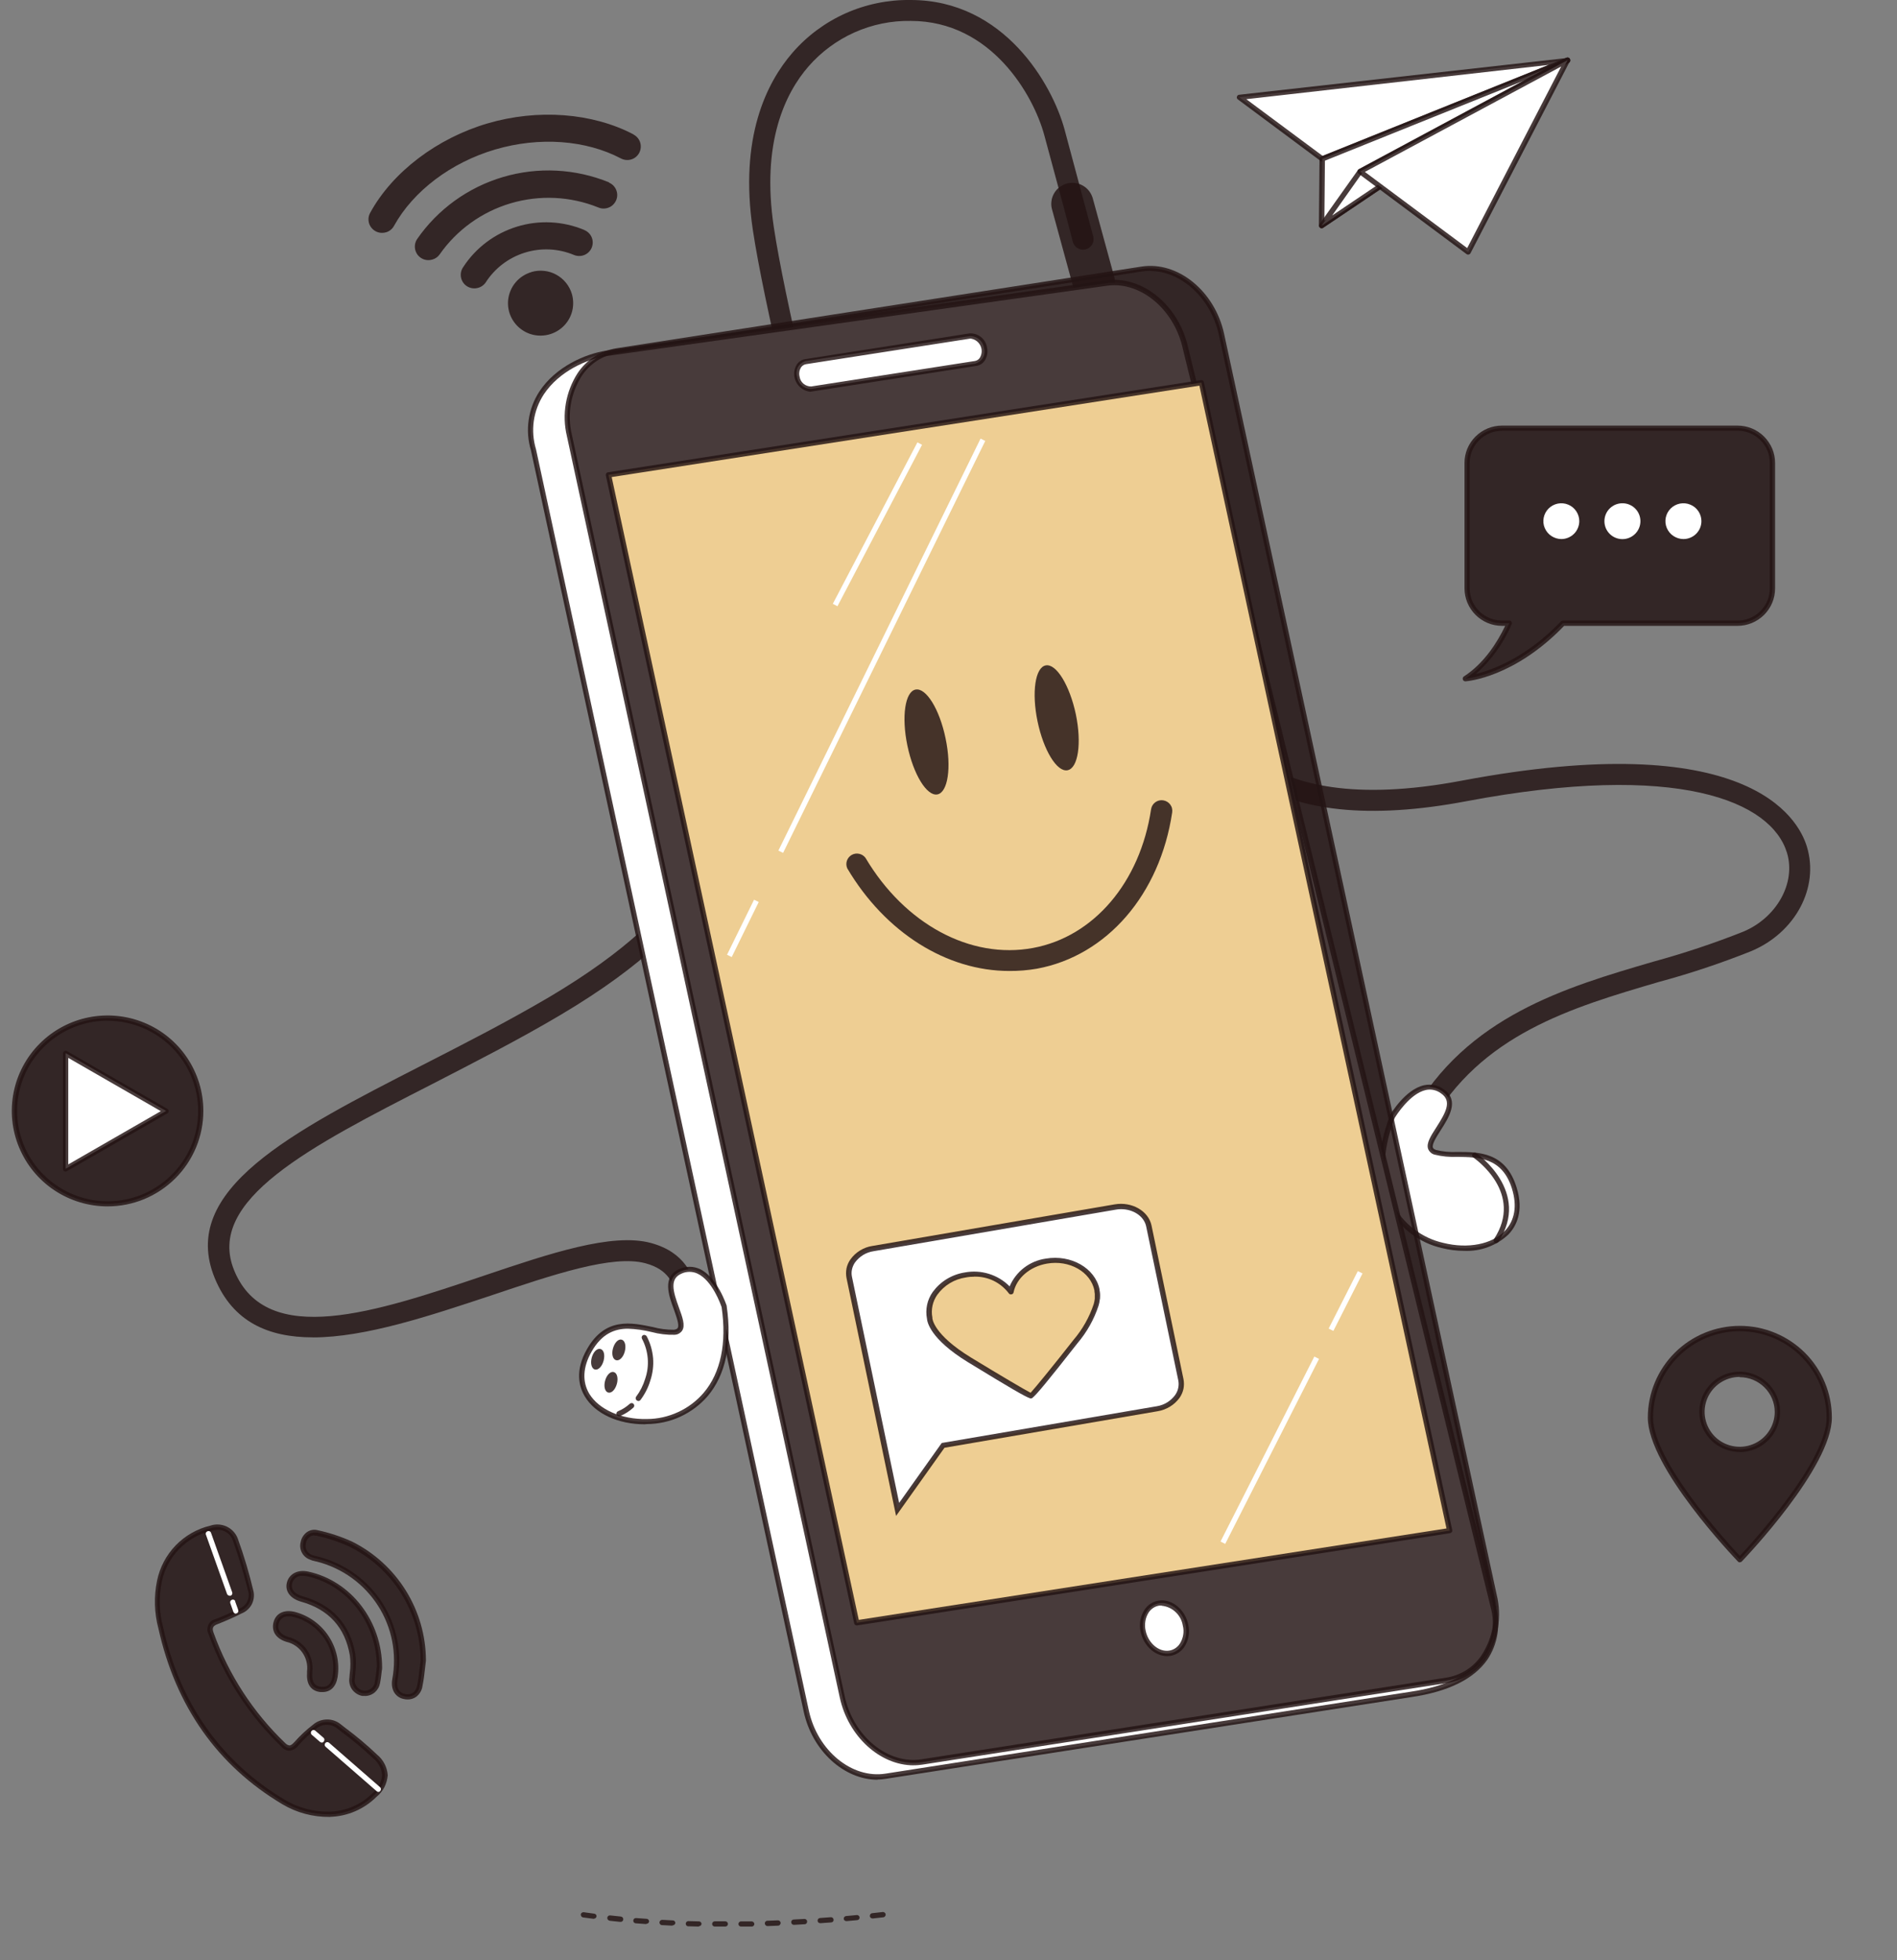 <?xml version="1.0" encoding="UTF-8"?>
<svg id="Layer_1" data-name="Layer 1" xmlns="http://www.w3.org/2000/svg" width="274" height="283" viewBox="0 0 274 283">
  <rect x="0" y="0" width="274" height="283" fill="#808080" stroke="none"/>
  <defs>
    <style>
      .cls-1 {
        fill: rgba(35, 20, 20, .83);
      }

      .cls-1, .cls-2, .cls-3 {
        stroke-width: 0px;
      }

      .cls-2 {
        fill: #eece93;
      }

      .cls-3 {
        fill: #fff;
      }
    </style>
  </defs>
  <path class="cls-1" d="M251.29,191.83c-3.42,0-6.7,1.37-9.12,3.78-2.42,2.41-3.78,5.67-3.79,9.08,0,7.1,12.91,20.48,12.91,20.48,0,0,12.91-13.41,12.91-20.48-.01-3.41-1.37-6.67-3.79-9.08-2.42-2.41-5.7-3.77-9.12-3.78ZM251.29,209.27c-1.08,0-2.13-.32-3.03-.91-.9-.6-1.6-1.44-2.01-2.43-.41-.99-.52-2.08-.32-3.13.21-1.05.73-2.02,1.49-2.78.76-.76,1.73-1.28,2.79-1.49s2.15-.11,3.15.3c.99.41,1.85,1.1,2.45,1.99.6.89.92,1.94.92,3.01,0,.71-.14,1.42-.41,2.08-.27.66-.67,1.26-1.18,1.76-.51.5-1.11.9-1.77,1.18-.66.27-1.37.41-2.08.42Z"/>
  <path class="cls-1" d="M251.29,225.57c-.05,0-.1,0-.15-.03-.05-.02-.09-.05-.12-.09-.53-.55-13.01-13.61-13.01-20.78,0-3.51,1.4-6.88,3.89-9.36,2.49-2.48,5.87-3.88,9.4-3.88s6.9,1.4,9.4,3.88c2.49,2.48,3.89,5.85,3.89,9.36,0,7.17-12.48,20.22-13.01,20.78-.04.04-.08.06-.13.08-.05.02-.1.03-.15.03ZM251.29,192.2c-3.32,0-6.51,1.32-8.85,3.66-2.35,2.34-3.67,5.51-3.67,8.82,0,6.3,10.66,17.97,12.53,19.96,1.86-1.99,12.53-13.65,12.53-19.96,0-3.31-1.33-6.48-3.67-8.82-2.35-2.34-5.53-3.65-8.85-3.65h0ZM251.29,209.64c-1.15,0-2.28-.34-3.24-.97-.96-.64-1.71-1.54-2.15-2.6-.44-1.06-.56-2.23-.34-3.35.22-1.13.78-2.16,1.59-2.97.81-.81,1.85-1.37,2.98-1.59,1.13-.23,2.3-.11,3.37.33,1.07.44,1.98,1.18,2.62,2.13.64.95.98,2.08.99,3.22,0,.76-.15,1.52-.44,2.22-.29.7-.72,1.35-1.26,1.89-.54.54-1.18.97-1.89,1.26s-1.46.45-2.23.45h0ZM251.29,198.8c-1,0-1.98.29-2.82.85-.83.55-1.48,1.34-1.87,2.26-.38.92-.49,1.94-.29,2.91.19.98.68,1.88,1.38,2.59.71.71,1.61,1.19,2.59,1.38.98.2,2,.1,2.93-.28.93-.38,1.72-1.03,2.27-1.85.56-.83.86-1.8.86-2.8,0-1.33-.54-2.61-1.49-3.55-.95-.94-2.23-1.47-3.57-1.47v-.03Z"/>
  <path class="cls-1" d="M91.51,19.41c-5.95-3.13-13.84-3.72-21.09-1.59-7.25,2.13-13.71,6.98-16.95,12.9-.19.34-.28.73-.24,1.12.03.39.18.76.43,1.06.25.3.58.53.95.64.37.11.77.11,1.15,0,.25-.07.47-.19.67-.35.2-.16.36-.36.48-.58,2.79-5.04,8.25-9.16,14.63-11.03,6.37-1.87,13.08-1.37,18.15,1.3.46.24,1,.29,1.49.14.5-.15.91-.5,1.15-.95.24-.46.29-.99.14-1.49-.15-.49-.5-.91-.96-1.15h-.02Z"/>
  <path class="cls-1" d="M87.97,26.33c-4.87-1.99-10.28-2.26-15.32-.77-5.04,1.49-9.43,4.66-12.41,8.97-.22.33-.33.73-.32,1.13.01.4.15.79.38,1.11.24.32.57.56.95.69s.79.13,1.18.02c.44-.12.82-.38,1.08-.76,2.48-3.54,6.1-6.14,10.26-7.37,4.16-1.23,8.62-1.02,12.64.6.24.1.49.16.75.16.26,0,.51-.04.75-.14.24-.09.46-.23.64-.41.18-.18.33-.39.44-.63.1-.24.16-.49.16-.74,0-.26-.04-.51-.14-.75-.09-.24-.24-.46-.41-.64-.18-.18-.39-.33-.63-.43v-.04Z"/>
  <path class="cls-1" d="M84.39,33.2c-3.09-1.29-6.54-1.46-9.74-.47-3.2.99-5.95,3.06-7.77,5.87-.29.43-.39.96-.29,1.47.1.51.4.95.83,1.24.43.28.96.39,1.46.29.51-.09.96-.38,1.26-.8,1.31-2.06,3.32-3.59,5.66-4.32,2.34-.73,4.86-.61,7.12.34.48.19,1.02.19,1.5-.01.48-.2.86-.59,1.05-1.06.19-.48.19-1.02-.01-1.49-.2-.48-.59-.85-1.07-1.05h0Z"/>
  <path class="cls-1" d="M76.77,39.28c-.89.26-1.69.77-2.29,1.48-.6.71-.97,1.58-1.08,2.5-.1.92.07,1.85.5,2.67.43.82,1.09,1.5,1.91,1.95.81.45,1.74.64,2.67.56.93-.08,1.81-.43,2.54-1.01.73-.58,1.27-1.36,1.55-2.24s.29-1.83.04-2.72c-.17-.59-.46-1.14-.85-1.63-.39-.48-.86-.88-1.41-1.18-.54-.3-1.14-.49-1.75-.55-.61-.07-1.24-.01-1.83.16Z"/>
  <path class="cls-1" d="M250.97,61.82h-34.03c-1.34,0-2.62.53-3.57,1.47-.94.94-1.48,2.22-1.48,3.55v18.12c0,1.33.53,2.61,1.48,3.55.95.94,2.23,1.47,3.57,1.47h1.06c-1.06,2.34-3.09,5.89-6.36,8.01,0,0,6.9-.48,14.09-8.01h25.23c1.34,0,2.62-.53,3.57-1.47.95-.94,1.48-2.22,1.48-3.55v-18.12c0-1.33-.53-2.6-1.47-3.55-.94-.94-2.22-1.47-3.56-1.48Z"/>
  <path class="cls-1" d="M211.65,98.37c-.08,0-.16-.02-.22-.07-.07-.05-.12-.11-.14-.19-.02-.08-.02-.17,0-.25.03-.08.08-.15.15-.19,2.91-1.88,4.83-4.92,5.97-7.31h-.47c-1.43,0-2.81-.58-3.82-1.59-1.01-1.01-1.58-2.38-1.59-3.81v-18.12c0-1.43.57-2.8,1.59-3.81,1.01-1.01,2.39-1.58,3.82-1.58h34.02c.71,0,1.42.14,2.08.41.66.27,1.26.67,1.76,1.17.5.5.9,1.1,1.18,1.75.27.66.41,1.36.41,2.07v18.11c0,1.43-.57,2.81-1.59,3.82-1.02,1.01-2.4,1.58-3.83,1.58h-25.05c-7.17,7.44-13.94,7.99-14.23,8.01h-.02ZM216.94,62.2c-1.24,0-2.42.49-3.29,1.36-.88.87-1.37,2.05-1.37,3.28v18.11c0,1.23.49,2.41,1.37,3.28.87.87,2.06,1.36,3.29,1.36h1.06c.06,0,.13.01.18.04.06.03.1.07.14.13.03.05.05.12.06.18,0,.06-.01.13-.04.19-1.17,2.74-2.94,5.19-5.16,7.18,2.41-.6,7.29-2.38,12.28-7.59.03-.04.08-.07.12-.09.05-.02.1-.03.15-.03h25.23c1.24,0,2.42-.49,3.3-1.36s1.37-2.05,1.37-3.28v-18.14c0-1.23-.49-2.41-1.37-3.28-.87-.87-2.06-1.36-3.3-1.36h-34.02Z"/>
  <path class="cls-3" d="M228.11,75.25c0-.51-.15-1.01-.44-1.44-.29-.43-.69-.76-1.16-.95-.48-.2-1-.25-1.5-.15-.5.1-.97.35-1.33.71-.36.36-.61.82-.71,1.32-.1.5-.05,1.02.15,1.49.2.47.53.88.96,1.16.43.28.93.44,1.44.44.34,0,.68-.07.99-.2s.6-.32.84-.56c.24-.24.43-.52.56-.84.13-.31.2-.65.2-.99h0Z"/>
  <path class="cls-3" d="M234.34,77.84c1.43,0,2.6-1.16,2.6-2.59s-1.16-2.59-2.6-2.59-2.6,1.16-2.6,2.59,1.16,2.59,2.6,2.59Z"/>
  <path class="cls-3" d="M245.75,75.25c0-.51-.15-1.01-.44-1.44-.29-.43-.69-.76-1.17-.95-.47-.2-1-.25-1.5-.15-.5.1-.97.35-1.33.71-.36.36-.61.82-.71,1.32-.1.5-.05,1.02.15,1.49.2.47.53.88.96,1.16.43.28.93.44,1.44.44.69,0,1.35-.27,1.84-.76s.76-1.14.76-1.83Z"/>
  <path class="cls-1" d="M16.85,173.75c7.4-.73,12.8-7.29,12.07-14.65-.73-7.37-7.31-12.75-14.71-12.03-7.4.73-12.8,7.29-12.07,14.65.73,7.37,7.31,12.75,14.71,12.03Z"/>
  <path class="cls-1" d="M15.55,174.18c-2.74,0-5.41-.81-7.69-2.32-2.28-1.51-4.05-3.67-5.1-6.19-1.05-2.52-1.32-5.29-.79-7.96.53-2.67,1.85-5.13,3.79-7.06,1.94-1.93,4.4-3.24,7.08-3.77,2.68-.53,5.47-.26,7.99.78,2.53,1.04,4.69,2.81,6.21,5.08,1.52,2.27,2.33,4.93,2.33,7.66,0,1.81-.36,3.6-1.05,5.27-.7,1.67-1.71,3.19-3,4.47-1.29,1.28-2.81,2.29-4.49,2.99-1.68.69-3.48,1.05-5.3,1.05ZM15.55,147.37c-2.59,0-5.11.76-7.26,2.2-2.15,1.43-3.83,3.47-4.82,5.85-.99,2.38-1.25,5-.74,7.53.5,2.53,1.75,4.85,3.58,6.67,1.83,1.82,4.16,3.06,6.69,3.57,2.54.5,5.17.24,7.55-.74,2.39-.99,4.43-2.66,5.87-4.8,1.44-2.14,2.2-4.66,2.2-7.24,0-3.46-1.38-6.77-3.83-9.21-2.45-2.44-5.78-3.82-9.25-3.82Z"/>
  <path class="cls-3" d="M9.48,152.05l14.51,8.35-14.51,8.35v-16.7Z"/>
  <path class="cls-1" d="M9.48,169.16c-.07,0-.13-.02-.19-.05-.06-.03-.11-.08-.14-.14-.03-.06-.05-.12-.05-.19v-16.69c0-.07.02-.13.05-.19.03-.06.08-.1.14-.14.06-.03.12-.05.19-.05s.13.02.19.05l14.51,8.34c.09.05.15.12.18.22.03.09.02.19-.03.28-.03.07-.09.12-.15.15l-14.51,8.34c-.06.04-.12.06-.19.05ZM9.86,152.74v15.38l13.37-7.69-13.37-7.69Z"/>
  <path class="cls-1" d="M47.62,261.95c-2.36.04-4.69-.58-6.71-1.79-9.63-5.75-15.3-14.29-17.7-25.09-.59-2.21-.66-4.53-.2-6.77.38-1.85,1.28-3.55,2.6-4.91s3-2.31,4.84-2.75c.68-.24,1.43-.2,2.08.1.65.3,1.16.85,1.42,1.52.9,2.49,1.66,5.02,2.28,7.59.11.56.01,1.14-.26,1.65-.28.5-.72.89-1.26,1.1-1.13.57-2.28,1.08-3.46,1.52-.15.03-.29.09-.42.18-.13.09-.23.2-.32.33-.08.13-.14.27-.17.42-.03.15-.02.3.01.46.02.12.07.24.13.34,2.18,6.1,5.76,11.6,10.44,16.08.7.68,1.2.56,1.84-.14.81-.92,1.7-1.76,2.67-2.5.49-.42,1.11-.65,1.76-.66s1.27.21,1.77.62c1.83,1.35,3.59,2.8,5.25,4.35,1.93,1.88,1.8,3.69-.14,5.56-1.71,1.73-4.03,2.74-6.47,2.81Z"/>
  <path class="cls-1" d="M47.62,262.33c-2.41.03-4.79-.61-6.85-1.84-9.37-5.59-15.38-14.12-17.88-25.33-.61-2.27-.68-4.65-.2-6.95.39-1.91,1.32-3.67,2.68-5.08,1.36-1.4,3.09-2.4,5-2.85.77-.27,1.62-.22,2.36.12.74.35,1.32.96,1.61,1.73.91,2.51,1.67,5.06,2.28,7.65.13.65.03,1.32-.28,1.9-.32.58-.83,1.03-1.44,1.27-1.11.56-2.28,1.08-3.49,1.55-.67.26-.81.56-.56,1.24,2.17,6.03,5.71,11.49,10.35,15.93.16.18.37.3.61.34.18,0,.4-.15.69-.46.82-.94,1.74-1.79,2.73-2.55.55-.47,1.26-.73,1.99-.74s1.44.24,2,.7l.69.54c1.6,1.19,3.13,2.47,4.57,3.85.44.36.81.82,1.07,1.33.26.51.42,1.07.45,1.64-.05.6-.21,1.19-.49,1.73-.28.54-.67,1.01-1.14,1.39-1.79,1.78-4.2,2.81-6.72,2.88v.03ZM31.39,220.89c-.28,0-.56.04-.84.11-1.78.43-3.4,1.35-4.67,2.65-1.27,1.31-2.14,2.95-2.51,4.73-.45,2.19-.38,4.44.2,6.6,2.45,11.01,8.38,19.37,17.52,24.85,1.96,1.18,4.21,1.78,6.5,1.74,2.34-.06,4.56-1.01,6.21-2.66.39-.32.72-.71.96-1.16.24-.45.39-.93.43-1.44-.03-.47-.16-.93-.38-1.34-.22-.42-.52-.79-.88-1.08-1.43-1.35-2.95-2.62-4.53-3.79l-.69-.54c-.43-.35-.97-.54-1.53-.53-.56,0-1.09.21-1.51.57-.95.73-1.83,1.56-2.62,2.46-.14.19-.32.36-.53.48-.21.12-.44.2-.68.23-.22,0-.45-.05-.65-.15-.2-.1-.38-.24-.52-.41-4.72-4.53-8.32-10.08-10.53-16.23-.1-.18-.16-.37-.18-.57-.02-.2,0-.4.05-.59.06-.19.15-.37.27-.53.13-.16.28-.29.46-.38.12-.06.25-.11.39-.14,1.18-.46,2.34-.97,3.43-1.52.46-.17.85-.49,1.09-.91s.33-.92.24-1.4c-.62-2.57-1.39-5.1-2.28-7.59-.17-.44-.47-.83-.86-1.09-.39-.27-.86-.4-1.34-.39Z"/>
  <path class="cls-1" d="M61.13,239.76c-.16,1.21-.25,2.43-.5,3.63-.02.23-.09.46-.2.66-.11.21-.26.39-.44.53-.18.15-.39.26-.62.32-.22.07-.46.09-.69.06-.11-.01-.22-.04-.33-.07-1-.23-1.52-1.17-1.29-2.4.71-3.77-.05-7.67-2.13-10.9-2.07-3.23-5.3-5.56-9.04-6.51-.34-.07-.68-.17-1.01-.3-.4-.15-.73-.44-.93-.82-.2-.38-.25-.81-.15-1.23.02-.21.09-.42.19-.61.1-.19.24-.36.41-.49.17-.13.36-.24.57-.3.21-.06.43-.08.64-.06h.18c1.68.36,3.31.9,4.87,1.61,3.13,1.58,5.77,3.98,7.61,6.96,1.85,2.97,2.83,6.4,2.84,9.89Z"/>
  <path class="cls-1" d="M58.88,245.37c-.22,0-.43-.03-.64-.08-1.2-.29-1.84-1.43-1.58-2.84.69-3.68-.05-7.48-2.07-10.63-2.02-3.15-5.17-5.42-8.81-6.35l-.27-.06c-.28-.05-.56-.14-.81-.26-.48-.19-.87-.54-1.1-.99-.24-.45-.3-.98-.18-1.47.05-.3.16-.6.33-.86.17-.26.38-.49.64-.66.22-.14.47-.24.74-.28.26-.04.53-.02.79.05,1.7.37,3.36.92,4.94,1.64,3.19,1.59,5.88,4.04,7.76,7.07,1.88,3.02,2.89,6.51,2.9,10.07v.05c-.05.37-.09.76-.13,1.11-.09.83-.19,1.7-.37,2.55-.04.32-.15.62-.31.89-.16.27-.38.51-.64.7-.35.23-.77.36-1.19.35ZM45.39,221.68c-.21,0-.42.05-.59.17-.17.12-.31.26-.42.44-.11.17-.18.36-.21.56-.08.33-.04.68.12.99.16.3.43.54.75.65.21.09.42.15.65.19l.29.07c3.82.98,7.13,3.36,9.25,6.68,2.12,3.31,2.9,7.31,2.18,11.17-.19,1.02.2,1.77,1,1.96.2.06.41.08.61.06.21-.02.4-.09.58-.19.18-.13.33-.3.44-.49.11-.19.19-.4.22-.61.17-.81.26-1.66.36-2.49.04-.36.08-.76.13-1.09-.02-3.42-.99-6.76-2.8-9.67-1.81-2.9-4.4-5.25-7.47-6.77-1.53-.7-3.14-1.23-4.78-1.59-.09-.01-.19-.01-.28,0v-.04Z"/>
  <path class="cls-1" d="M54.82,240.7c-.06.46-.12,1.33-.3,2.18-.03.24-.11.47-.22.68-.12.21-.28.39-.47.54-.19.15-.41.26-.64.32-.23.06-.48.08-.71.05h-.07c-.25-.05-.49-.14-.7-.29-.21-.14-.4-.32-.54-.53-.14-.21-.24-.45-.29-.7-.05-.25-.05-.51,0-.76.15-1.1.18-2.22.07-3.33-.72-4.19-3.21-6.87-7.33-8.04-1.34-.38-2.03-1.22-1.78-2.28.24-1.05,1.26-1.63,2.66-1.33,5.87,1.29,10.33,6.93,10.32,13.49Z"/>
  <path class="cls-1" d="M52.73,244.86h-.39c-.3-.05-.58-.16-.83-.32-.25-.16-.48-.37-.65-.61s-.3-.52-.36-.81c-.07-.29-.08-.59-.03-.89,0-.24.04-.48.06-.72.11-.84.11-1.68,0-2.52-.69-4.01-3.05-6.62-7.05-7.74-1.52-.43-2.34-1.48-2.05-2.72.29-1.24,1.52-1.97,3.1-1.62,6.18,1.34,10.66,7.16,10.66,13.85v.05c0,.15-.01.29-.05.43-.05.48-.12,1.13-.25,1.78-.09.51-.35.97-.74,1.31-.39.34-.89.53-1.41.54ZM43.72,227.52c-.35-.03-.7.06-.98.27s-.48.51-.55.85c-.27,1.19.97,1.68,1.52,1.83,4.3,1.21,6.85,4.02,7.62,8.34.11.9.11,1.81,0,2.72,0,.24-.05.47-.06.71-.05.2-.06.41-.02.61.03.2.11.4.22.57.11.17.26.32.43.44.17.11.36.19.57.23.19.03.38.02.57-.02.19-.05.36-.13.52-.24.15-.11.29-.26.39-.42.1-.16.17-.35.19-.54v-.06c.12-.61.19-1.24.24-1.71,0-.14,0-.29.05-.42,0-6.32-4.22-11.82-10.04-13.09-.22-.05-.44-.07-.66-.07Z"/>
  <path class="cls-1" d="M44.75,241.33c.13-1.04-.13-2.08-.73-2.94-.6-.86-1.49-1.47-2.52-1.71-1.29-.39-1.9-1.31-1.59-2.4s1.31-1.52,2.64-1.18c1.92.51,3.57,1.71,4.65,3.37,1.08,1.66,1.5,3.65,1.19,5.6-.24,1.33-.94,1.95-2.09,1.83-1.15-.12-1.68-.9-1.59-2.28,0-.1.02-.21.03-.3Z"/>
  <path class="cls-1" d="M46.58,244.3h-.3c-1.33-.14-2.03-1.11-1.93-2.67v-.32c.12-.95-.12-1.91-.67-2.7-.55-.79-1.37-1.34-2.31-1.56-1.52-.46-2.21-1.56-1.85-2.87.36-1.3,1.58-1.83,3.11-1.44,2.01.54,3.74,1.8,4.87,3.54,1.13,1.74,1.58,3.83,1.26,5.87-.23,1.39-1.01,2.15-2.18,2.15ZM41.72,233.37c-.33-.03-.65.05-.92.24-.27.19-.46.47-.54.78-.25.9.24,1.6,1.34,1.94,1.1.27,2.07.93,2.71,1.85.65.93.93,2.06.8,3.18v.3c-.11,1.73.91,1.84,1.25,1.87.59.06,1.42,0,1.68-1.52.3-1.86-.1-3.76-1.13-5.34-1.03-1.58-2.61-2.72-4.44-3.2-.25-.07-.5-.11-.75-.11Z"/>
  <path class="cls-3" d="M34.07,232.98c-.08,0-.15-.02-.22-.07-.06-.04-.11-.11-.14-.18l-.44-1.24c-.04-.09-.04-.2,0-.29.04-.09.11-.17.2-.21.05-.02.09-.03.14-.04.05,0,.1,0,.15.02.05.02.09.04.13.08.04.03.07.08.08.12v.06l.44,1.23c.03.1.03.2-.02.29-.04.09-.12.16-.22.19-.03.01-.06.02-.1.02Z"/>
  <path class="cls-3" d="M33.15,230.38c-.08,0-.16-.02-.22-.07-.06-.04-.11-.11-.14-.18l-3.05-8.56c-.02-.05-.02-.1-.02-.15,0-.05.02-.1.04-.15.02-.05.06-.09.1-.12.04-.03.09-.06.14-.07.05-.02.1-.03.15-.02.05,0,.1.02.15.04.05.02.09.06.12.1.03.04.06.09.07.14l3.05,8.56c.03.1.03.2-.01.29-.04.09-.12.16-.22.2-.06.02-.12.02-.18.01Z"/>
  <path class="cls-3" d="M54.67,258.72c-.09,0-.18-.03-.25-.09l-7.39-6.43s-.07-.07-.09-.12c-.02-.04-.04-.09-.04-.14,0-.05,0-.1.02-.15.02-.05.04-.09.07-.13.03-.04.07-.07.12-.09.05-.02.09-.04.14-.04.05,0,.1,0,.15.02.05.02.09.04.13.07l7.39,6.44c.07.07.1.16.1.26s-.04.19-.1.26c-.03.04-.07.07-.11.1-.04.02-.09.04-.14.04Z"/>
  <path class="cls-3" d="M46.48,251.59c-.09,0-.18-.03-.25-.09l-1.22-1.05s-.06-.08-.08-.12c-.02-.05-.03-.1-.03-.15s0-.1.03-.15c.02-.05.05-.09.08-.12.06-.08.15-.12.25-.13.1,0,.2.02.27.09l1.22,1.05c.07.07.11.17.11.27s-.04.2-.11.27c-.03.04-.07.08-.12.1-.05.02-.1.04-.15.04Z"/>
  <path class="cls-1" d="M103.24,278.16h1.52c.1,0,.2-.04.27-.11.07-.07.11-.17.11-.27s-.04-.2-.11-.27c-.07-.07-.17-.11-.27-.11h-1.52c-.1,0-.2.04-.27.11-.07.07-.11.17-.11.27s.04.2.11.27c.07.07.17.11.27.11Z"/>
  <path class="cls-1" d="M106.77,278.05c.07.07.17.11.27.11h1.55s.1-.01.14-.03c.04-.02.08-.05.12-.09.03-.03.06-.08.08-.12.02-.05.02-.1.02-.14,0-.1-.05-.19-.12-.26s-.17-.11-.27-.11h-1.52c-.1,0-.2.04-.27.11-.07.07-.11.17-.11.27s.04.2.11.27Z"/>
  <path class="cls-1" d="M99.43,278.12l1.52.04v-.05c.09,0,.18-.03.25-.09.07-.06.11-.14.13-.23,0-.05,0-.1-.03-.14-.02-.05-.05-.09-.08-.12-.04-.04-.08-.07-.12-.09-.05-.02-.1-.03-.15-.03l-1.52-.04c-.1,0-.2.04-.27.11-.07.07-.11.17-.11.27s.04.2.11.27c.07.07.17.11.27.11Z"/>
  <path class="cls-1" d="M110.59,277.98c.07.07.17.11.26.11h.02l1.52-.06c.05,0,.1-.01.14-.04.05-.02.09-.05.12-.09.03-.04.06-.08.08-.13.02-.05.02-.1.02-.15,0-.1-.05-.19-.13-.26-.07-.07-.17-.1-.27-.1l-1.52.06c-.1,0-.19.05-.26.12-.07.07-.1.17-.1.27,0,.1.04.19.12.26Z"/>
  <path class="cls-1" d="M95.62,277.95l1.52.08v-.05c.1,0,.2-.03.27-.09s.12-.15.13-.24c0-.05,0-.1-.02-.14s-.04-.09-.08-.12c-.03-.04-.07-.07-.12-.09-.04-.02-.09-.03-.14-.03l-1.52-.08c-.1,0-.2.03-.28.1-.08.07-.12.16-.13.26,0,.1.03.2.1.28.07.07.16.12.26.13Z"/>
  <path class="cls-1" d="M114.39,277.8c.07.07.17.11.27.11h.06c.51-.02,1.02-.05,1.52-.09.05,0,.1-.02.14-.04.04-.02.08-.05.11-.09.03-.04.06-.08.07-.13s.02-.1.02-.15c0-.1-.06-.19-.13-.26-.08-.07-.17-.1-.27-.09l-1.52.08c-.1,0-.2.04-.27.11-.07.07-.11.17-.11.27s.04.2.11.27Z"/>
  <path class="cls-1" d="M91.81,277.69l1.52.11.02-.04c.09,0,.19-.02.26-.08.07-.06.12-.14.14-.23,0-.05,0-.1-.02-.15-.02-.05-.04-.09-.07-.13s-.07-.07-.12-.09c-.04-.02-.09-.04-.14-.04l-1.52-.11c-.1,0-.2.02-.28.09-.08.07-.12.16-.13.26,0,.1.02.2.09.28.07.08.16.12.26.13Z"/>
  <path class="cls-1" d="M118.2,277.56c.07.07.17.11.27.11h.08l1.52-.11s.1-.02.14-.04c.04-.02.08-.05.11-.09.03-.04.06-.08.07-.13.01-.05.02-.1.01-.14,0-.05-.02-.1-.04-.14-.02-.04-.06-.08-.09-.12-.04-.03-.08-.06-.13-.07-.05-.02-.1-.02-.15-.02l-1.52.11c-.1,0-.2.04-.27.11-.07.07-.11.17-.11.27s.04.2.11.27Z"/>
  <path class="cls-1" d="M88.05,277.32c.5.06,1.01.11,1.52.16h.05s.1,0,.15-.02c.05-.02.09-.04.13-.08.04-.03.07-.07.09-.12.02-.04.03-.09.03-.14,0-.05,0-.1-.02-.15-.02-.05-.04-.09-.08-.13-.03-.04-.07-.07-.12-.09-.04-.02-.09-.03-.14-.04l-1.52-.16c-.05,0-.1,0-.15.01s-.09.04-.13.07c-.04.03-.07.07-.1.11-.02.04-.04.09-.04.14,0,.05,0,.1.01.15.01.05.04.09.07.13.03.04.07.07.11.1.04.02.09.04.14.04Z"/>
  <path class="cls-1" d="M121.99,277.27c.07.06.16.1.26.1h.05l1.52-.14s.1-.02.14-.04c.04-.02.08-.06.11-.09.03-.04.06-.08.07-.13s.02-.1.01-.14c0-.05-.02-.1-.04-.14s-.06-.08-.1-.11c-.04-.03-.08-.06-.13-.07-.05-.01-.1-.02-.15-.01l-1.52.14s-.1.02-.14.04c-.04.02-.08.06-.11.09-.03.04-.06.08-.07.13-.01.05-.02.1-.01.15,0,.1.05.18.12.25Z"/>
  <path class="cls-1" d="M85.74,277.05h.05l-.02-.04c.1.01.19-.02.26-.08.07-.06.12-.15.13-.24.01-.1-.02-.19-.08-.26s-.15-.12-.24-.13l-1.52-.21c-.1-.01-.2.01-.28.07-.08.06-.14.15-.15.25,0,.1.02.2.08.28.06.08.15.13.25.15l1.52.2Z"/>
  <path class="cls-1" d="M125.77,276.89c.07.06.16.1.25.1h.05l1.52-.17c.05,0,.1-.02.14-.05.04-.02.08-.06.11-.1.03-.04.05-.08.07-.13.01-.05.02-.1.01-.15,0-.05-.02-.1-.05-.14-.02-.04-.06-.08-.1-.11-.04-.03-.08-.05-.13-.07-.05-.01-.1-.02-.15-.01l-1.52.17c-.1.01-.19.06-.25.14-.06.08-.09.18-.08.28,0,.09.05.18.12.24Z"/>
  <path class="cls-3" d="M226.42,8.69l-47.41,5.36,11.98,8.89,35.43-14.25Z"/>
  <path class="cls-1" d="M190.99,23.32c-.08,0-.16-.02-.23-.07l-11.97-8.9c-.06-.04-.11-.11-.13-.18s-.03-.15,0-.22c.02-.07.06-.14.12-.19.06-.05.13-.08.21-.08l47.4-5.31c.09,0,.18.01.26.07.07.05.13.13.15.22.02.09.02.18-.03.26-.04.08-.11.14-.2.18l-35.43,14.26c-.05,0-.1-.02-.15-.04ZM180.01,14.32l11.03,8.19,32.65-13.14-43.68,4.95Z"/>
  <path class="cls-3" d="M190.99,22.94l-.09,9.64,35.52-23.89-35.43,14.25Z"/>
  <path class="cls-1" d="M190.89,32.96c-.06,0-.12-.02-.18-.05-.06-.03-.11-.08-.15-.14-.04-.06-.06-.13-.06-.19l.09-9.64c0-.07.02-.15.07-.21.04-.06.1-.11.17-.14l35.43-14.25c.09-.04.19-.04.27,0,.09.03.16.1.21.18.04.08.06.18.03.27-.02.09-.08.17-.16.22l-35.52,23.89c-.06.04-.14.06-.21.06ZM191.37,23.2l-.08,8.66,31.93-21.47-31.85,12.81Z"/>
  <path class="cls-3" d="M190.9,32.58l5.56-7.81,29.97-16.08-35.52,23.89Z"/>
  <path class="cls-1" d="M190.9,32.96c-.05,0-.1,0-.15-.03-.04-.02-.09-.05-.12-.08-.06-.06-.1-.15-.11-.24,0-.09.02-.18.07-.25l5.55-7.81s.08-.09.13-.11l29.97-16.09c.09-.05.19-.06.28-.03.1.03.18.09.23.17.05.08.06.18.04.28-.02.1-.08.18-.16.24l-35.52,23.89c-.06.05-.14.07-.21.08ZM196.71,25.04l-4.29,6.07,27.47-18.48-23.17,12.41Z"/>
  <path class="cls-3" d="M196.45,24.77l15.61,11.62,14.36-27.7-29.97,16.08Z"/>
  <path class="cls-1" d="M212.06,36.77c-.08,0-.16-.03-.23-.08l-15.61-11.62c-.05-.04-.09-.09-.12-.15-.03-.06-.04-.12-.03-.19,0-.06.02-.12.06-.18.03-.05.08-.1.14-.13l29.97-16.09c.07-.04.15-.05.23-.04.08.01.16.05.21.1.06.06.1.13.11.21.01.08,0,.16-.04.24l-14.35,27.71c-.03.05-.06.09-.11.13-.04.03-.1.06-.15.07h-.08ZM197.14,24.82l14.78,11,13.58-26.22-28.36,15.22Z"/>
  <path class="cls-1" d="M131.01,120.36c-.33,0-.66-.11-.93-.31-.27-.2-.46-.49-.54-.81-.17-.65-17.7-65.45-20.79-85.97-2.02-13.41,1.99-21.35,5.7-25.64,2.11-2.44,4.74-4.39,7.69-5.71C125.09.61,128.3-.05,131.54,0c13.53,0,20.46,12.23,22.22,18.69,1.52,5.63,4.13,15.42,4.16,15.52.08.38.01.78-.19,1.12-.21.33-.54.58-.92.67-.38.1-.79.05-1.13-.15-.34-.19-.6-.51-.71-.89,0-.1-2.61-9.86-4.15-15.5-1.54-5.64-7.59-16.44-19.28-16.44-2.79-.05-5.57.52-8.12,1.66-2.55,1.14-4.82,2.82-6.65,4.92-3.3,3.79-6.85,10.94-5,23.21,3.05,20.35,20.56,84.96,20.72,85.63.1.39.05.8-.15,1.15-.2.35-.53.6-.92.71-.13.04-.27.06-.4.05Z"/>
  <path class="cls-1" d="M45.18,193.09c-6.37,0-11.54-2.19-14.16-8.55-5.25-12.74,11.08-21.08,29.98-30.75,6.09-3.11,12.38-6.33,18.38-9.86,22.76-13.51,21.12-22.51,21.09-22.61-.08-.38-.02-.78.19-1.12.21-.33.54-.58.92-.67.38-.1.79-.05,1.13.15.34.19.6.51.71.89.3,1.12,2.18,11.38-22.48,25.98-6.09,3.61-12.43,6.83-18.55,9.99-17.57,8.98-32.75,16.74-28.56,26.9,4.66,11.33,20.6,5.95,36.02.76,9.55-3.22,18.57-6.26,24.19-4.73,5.01,1.37,6.04,4.82,6.59,6.68.08.3.18.59.3.87.26.3.4.69.38,1.08-.02.4-.2.77-.49,1.04-.29.27-.68.41-1.08.4-.4-.01-.78-.18-1.05-.47-.48-.6-.82-1.3-.97-2.06-.49-1.65-1.1-3.69-4.47-4.61-4.73-1.29-13.32,1.62-22.42,4.68-8.7,2.88-18.03,6.02-25.66,6.02Z"/>
  <path class="cls-1" d="M205.21,163.26c-.27,0-.53-.06-.76-.19-.18-.1-.33-.23-.45-.38-.12-.16-.22-.33-.27-.53-.05-.19-.07-.39-.05-.59.02-.2.08-.39.18-.56,7.95-14.25,22.28-18.46,34.94-22.16,4.42-1.21,8.76-2.65,13.01-4.34,4.85-2.04,7.61-7.05,6.3-11.38-2.25-7.4-15.62-13.25-46.41-7.43-13.8,2.6-24.37,1.52-31.43-3.33-6.09-4.15-7.15-9.54-7.2-9.77-.07-.39.03-.79.25-1.12.23-.32.58-.55.97-.62.39-.07.8,0,1.13.23.33.22.56.56.65.95.14.71,3.7,16.6,35.03,10.68,41.24-7.78,48.62,5.31,49.89,9.54,1.79,5.9-1.66,12.38-8.03,15.06-4.36,1.74-8.81,3.23-13.34,4.45-12.69,3.72-25.79,7.59-33.13,20.73-.13.23-.31.42-.54.55-.22.14-.48.21-.74.22Z"/>
  <path class="cls-1" d="M157.99,43.83c-.67,0-1.31-.22-1.84-.62-.53-.4-.91-.97-1.09-1.61l-3.11-11.38c-.11-.38-.13-.79-.08-1.18.05-.4.18-.78.38-1.12.2-.35.46-.65.78-.89.32-.24.68-.42,1.06-.53s.79-.13,1.19-.08c.4.05.78.18,1.13.38.35.2.65.46.9.78.24.32.42.68.53,1.06l3.11,11.38c.11.38.13.79.08,1.18-.05.4-.18.78-.38,1.12-.2.35-.46.65-.78.89-.32.24-.68.42-1.07.53-.26.07-.53.11-.81.11Z"/>
  <path class="cls-3" d="M201.11,161.23s3.63-6.21,7.26-3.62c3.63,2.59-4.15,7.75-1.04,8.78,3.12,1.03,9.34-1.52,11.42,5.17,2.09,6.69-4.16,9.82-10.38,8.27-6.22-1.55-11.42-7.75-7.27-18.61Z"/>
  <path class="cls-1" d="M211.49,180.6c-1.08,0-2.16-.14-3.21-.4-1.63-.37-3.15-1.08-4.48-2.09-1.33-1.01-2.42-2.29-3.2-3.75-1.87-3.55-1.8-8.14.15-13.27v-.05c.09-.16,2.23-3.79,4.98-4.36.49-.1,1-.1,1.49,0,.49.11.95.32,1.35.62,2.29,1.62.66,4.1-.5,5.92-.62.98-1.27,1.99-1.1,2.47,0,.05.08.22.46.35,1,.24,2.02.33,3.05.28,3.12,0,7.01,0,8.58,5.14,1.07,3.45-.05,5.59-1.19,6.78-.85.8-1.85,1.42-2.95,1.82-1.09.41-2.26.59-3.43.54ZM201.45,161.39c-1.87,4.91-1.93,9.27-.18,12.61.74,1.37,1.76,2.56,3.01,3.5,1.24.94,2.67,1.61,4.19,1.95,3.56.89,7.05.2,8.91-1.75,1.42-1.52,1.77-3.58,1.01-6.07-1.42-4.55-4.84-4.55-7.86-4.6-1.11.05-2.23-.05-3.31-.32-.21-.05-.41-.15-.57-.3-.16-.14-.29-.32-.37-.52-.3-.83.39-1.89,1.18-3.12,1.39-2.17,2.28-3.79.7-4.89-.31-.24-.67-.41-1.06-.5-.39-.09-.79-.09-1.17,0-2.29.52-4.28,3.69-4.47,4.01Z"/>
  <path class="cls-1" d="M216.11,179.48c-.07,0-.15-.02-.21-.06-.08-.06-.14-.14-.16-.24-.02-.1,0-.2.05-.28,4.36-6.63-2.68-11.57-2.99-11.77-.08-.06-.14-.15-.16-.24-.02-.1,0-.2.06-.29.03-.04.06-.08.11-.1.04-.03.09-.05.14-.06.05,0,.1,0,.15,0,.05.01.1.03.14.06.08.05,7.97,5.57,3.18,12.81-.03.05-.08.09-.13.12-.05.03-.11.05-.17.05Z"/>
  <path class="cls-3" d="M203.84,244.69l-75.87,11.8c-5.06.76-10.21-3.43-11.51-9.42l-39.4-182.1c-2.28-8.59,5.48-13.16,10.53-13.95l72.15-10.12c5.06-.76,10.2,3.43,11.51,9.42l44.47,181.8c1.29,6-1.82,11.08-11.87,12.57Z"/>
  <path class="cls-1" d="M126.75,256.96c-4.81,0-9.43-4.14-10.66-9.82l-39.4-182.11c-.43-1.42-.54-2.92-.33-4.39.21-1.47.74-2.88,1.55-4.12,2.38-3.61,6.67-5.43,9.63-5.89l72.15-10.13c5.24-.81,10.59,3.55,11.93,9.72l44.46,181.8c.34,1.28.41,2.62.2,3.92-.21,1.31-.7,2.56-1.43,3.66-1.95,2.81-5.63,4.63-10.95,5.42l-75.86,11.79c-.42.07-.85.12-1.28.12ZM160.96,41.18c-.39,0-.78.03-1.17.09l-72.15,10.13c-2.79.43-6.85,2.15-9.1,5.55-.75,1.16-1.25,2.47-1.44,3.84s-.08,2.76.32,4.08l39.41,182.11c1.26,5.8,6.22,9.86,11.07,9.1l75.87-11.83c5.11-.76,8.62-2.48,10.43-5.11.67-1.02,1.12-2.18,1.32-3.38.19-1.21.13-2.44-.19-3.62l-44.47-181.73c-1.15-5.33-5.45-9.23-9.91-9.23Z"/>
  <path class="cls-1" d="M209.03,242.63l-75.86,11.8c-5.06.76-10.2-3.44-11.5-9.43L82.25,62.89c-1.29-5.99,1.75-11.48,6.81-12.27l75.87-11.8c5.06-.76,10.21,3.44,11.51,9.43l39.4,182.1c1.3,5.99-1.75,11.48-6.81,12.27Z"/>
  <path class="cls-1" d="M131.95,254.88c-4.81,0-9.44-4.14-10.66-9.82L81.88,62.96c-.37-1.54-.42-3.15-.15-4.71.27-1.56.85-3.06,1.71-4.39.63-.94,1.45-1.75,2.41-2.36.96-.61,2.03-1.03,3.15-1.21l75.87-11.8c5.25-.82,10.6,3.54,11.94,9.72l39.37,182.05c.38,1.55.44,3.16.18,4.73-.26,1.57-.84,3.08-1.7,4.42-.63.94-1.45,1.75-2.41,2.36-.96.62-2.03,1.03-3.16,1.21l-75.87,11.8c-.42.06-.85.1-1.27.09ZM166.15,39.1c-.39,0-.78.03-1.17.09l-75.87,11.8c-1.02.17-2,.54-2.87,1.1-.87.56-1.61,1.29-2.19,2.15-.81,1.26-1.35,2.66-1.6,4.14-.25,1.47-.19,2.98.16,4.43l39.4,182.1c1.26,5.79,6.22,9.86,11.08,9.1l75.87-11.8c1.02-.17,2-.54,2.87-1.1.87-.56,1.61-1.29,2.18-2.15.81-1.26,1.36-2.66,1.61-4.13.25-1.47.19-2.98-.16-4.43l-39.41-182.05c-1.15-5.31-5.45-9.22-9.9-9.22v-.02Z"/>
  <path class="cls-2" d="M209.4,220.99l-85.65,13.31-35.86-165.74,85.64-13.32,35.87,165.74Z"/>
  <path class="cls-1" d="M123.75,234.68c-.09,0-.17-.03-.24-.08-.07-.05-.11-.13-.13-.21l-35.87-165.74c-.02-.1,0-.21.05-.3.03-.04.07-.08.11-.11.04-.03.09-.05.15-.05l85.64-13.31c.1-.01.19,0,.27.06.08.05.14.14.16.23l35.87,165.74c.01.05.01.1,0,.15-.01.05-.03.1-.06.14-.06.08-.15.14-.25.16l-85.65,13.32h-.06ZM88.35,68.88l35.69,165,84.89-13.2-35.69-165-84.89,13.2Z"/>
  <path class="cls-1" d="M136.58,106.62c.88,4.18.33,7.8-1.19,8.08-1.52.28-3.46-2.88-4.33-7.06-.87-4.18-.33-7.8,1.19-8.08,1.52-.28,3.46,2.84,4.33,7.06Z"/>
  <path class="cls-1" d="M155.39,103.12c.87,4.18.34,7.8-1.2,8.09-1.53.29-3.46-2.88-4.33-7.06-.87-4.18-.34-7.8,1.19-8.08,1.52-.28,3.45,2.87,4.34,7.05Z"/>
  <path class="cls-1" d="M145.77,140.19c-9,0-17.87-5.5-23.39-14.81-.15-.34-.18-.73-.06-1.09.12-.36.36-.66.69-.85.33-.19.71-.25,1.08-.17.37.08.7.29.92.59,5.68,9.57,15.16,14.68,24.19,13.01,8.78-1.62,15.48-9.48,17.06-20.03.03-.2.1-.39.2-.56.1-.17.24-.32.4-.44.16-.12.35-.21.54-.26.2-.05.4-.06.6-.03s.39.1.57.2c.17.1.33.24.45.4.12.16.21.34.26.54.05.2.06.4.03.6-1.77,11.85-9.43,20.7-19.52,22.57-1.32.23-2.66.34-4,.33Z"/>
  <path class="cls-3" d="M108.91,129.91l-3.9,7.94.68.33,3.9-7.95-.68-.33Z"/>
  <path class="cls-3" d="M141.63,63.33l-29.2,59.48.68.33,29.2-59.48-.68-.33Z"/>
  <path class="cls-3" d="M132.51,63.87l-12.22,23.31.67.35,12.22-23.31-.67-.35Z"/>
  <path class="cls-3" d="M189.84,195.86l-13.55,26.71.68.34,13.55-26.71-.68-.34Z"/>
  <path class="cls-3" d="M196.12,183.52l-4.21,8.3.68.34,4.21-8.3-.68-.34Z"/>
  <path class="cls-3" d="M140.9,52.49l-23.66,3.65c-.5.03-1-.13-1.39-.45-.39-.32-.64-.77-.71-1.27-.08-.22-.11-.45-.09-.68s.07-.45.17-.66c.1-.21.24-.39.42-.55.17-.15.37-.27.59-.35l.15-.05,23.65-3.59c.5-.03,1,.13,1.39.45.39.32.64.77.71,1.27.14.44.09.92-.12,1.33-.22.41-.59.72-1.03.86l-.07.02Z"/>
  <path class="cls-1" d="M117.02,56.56c-.44-.05-.85-.21-1.21-.46-.36-.25-.65-.59-.84-.99-.19-.39-.28-.83-.26-1.27.02-.44.16-.86.39-1.23.14-.2.32-.38.53-.51.21-.13.44-.22.69-.25l23.71-3.71c.6-.04,1.19.15,1.66.52.47.37.78.91.87,1.5.08.32.09.66.03.99-.06.33-.18.64-.36.92-.14.2-.32.38-.53.51-.21.13-.45.22-.69.25l-23.67,3.68c-.1.02-.21.04-.31.05ZM140.28,48.89h-.17l-23.69,3.69c-.29.05-.55.22-.72.46-.12.2-.21.41-.24.64-.04.23-.03.46.03.69.05.4.25.77.56,1.03.31.26.7.4,1.11.4l23.67-3.68c.14-.03.28-.08.4-.16.12-.08.23-.19.3-.31.25-.42.33-.92.21-1.39-.12-.47-.42-.88-.84-1.13-.2-.12-.42-.2-.65-.24h.02Z"/>
  <path class="cls-3" d="M171.25,234.62c-.43-1.99-2.15-3.41-3.81-3.14-1.66.27-2.7,2.09-2.28,4.09.41,2,2.15,3.41,3.81,3.14,1.66-.26,2.71-2.09,2.28-4.09Z"/>
  <path class="cls-1" d="M168.57,239.11c-1.72,0-3.37-1.46-3.81-3.47-.13-.55-.15-1.12-.05-1.68s.31-1.09.62-1.57c.23-.35.53-.64.88-.86.35-.22.74-.37,1.15-.43,1.88-.3,3.81,1.24,4.26,3.44.13.55.15,1.12.06,1.68-.1.56-.3,1.09-.61,1.56-.23.34-.53.64-.88.86-.35.22-.74.38-1.15.44-.15.02-.3.03-.46.03ZM167.81,231.82h-.37c-.31.05-.6.16-.86.33-.26.17-.49.39-.66.65-.25.39-.42.83-.49,1.29-.07.46-.06.93.05,1.38.39,1.8,1.92,3.08,3.4,2.85.31-.05.6-.16.86-.33.26-.17.49-.39.66-.65.25-.39.42-.82.5-1.28s.06-.92-.06-1.37c-.12-.74-.49-1.43-1.04-1.94-.55-.52-1.26-.84-2.01-.91h0Z"/>
  <path class="cls-3" d="M161.06,174.26l-34.97,6c-2.29.4-3.81,2.28-3.44,4.19l4.51,21.63.12.56,2.35,11.3,6.59-9.24,30.93-5.31c2.29-.4,3.81-2.28,3.43-4.18l-4.67-22.2c-.37-1.91-2.56-3.15-4.86-2.75Z"/>
  <path class="cls-1" d="M129.43,218.88l-7.16-34.35c-.09-.46-.09-.94,0-1.41.1-.46.29-.9.57-1.29.37-.52.85-.96,1.39-1.29.54-.33,1.15-.56,1.78-.65l34.98-6c2.49-.43,4.88.94,5.33,3.03l4.62,22.2c.09.46.09.94,0,1.4-.1.46-.29.9-.56,1.29-.38.52-.85.96-1.4,1.29-.55.33-1.15.56-1.79.66l-30.77,5.27-7,9.85ZM161.92,174.58c-.26,0-.51.02-.76.07l-34.98,6c-.53.08-1.04.26-1.5.54-.46.28-.86.65-1.18,1.08-.21.3-.36.64-.44,1-.08.36-.08.73,0,1.1l6.81,32.62,6.15-8.65,31.09-5.31c1.06-.17,2-.76,2.63-1.62.21-.3.37-.65.44-1.01.08-.36.08-.74.01-1.1l-4.63-22.19c-.29-1.49-1.85-2.53-3.63-2.53Z"/>
  <path class="cls-2" d="M158.55,187.26c.02-.3,0-.6-.07-.9v-.17c-.59-2.87-3.87-4.7-7.3-4.12-2.7.46-4.7,2.28-5.14,4.45-.76-.98-1.77-1.73-2.94-2.16-1.16-.43-2.43-.53-3.64-.28-3.43.59-5.73,3.39-5.14,6.25,0,0-.09,2.45,5.74,6.01,4.79,2.93,8.83,5.31,8.91,5.21.1.05,3.01-3.49,6.43-7.84,1.33-1.56,2.35-3.36,2.98-5.31.08-.26.14-.53.17-.8,0-.12,0-.23,0-.35Z"/>
  <path class="cls-1" d="M148.91,201.93c-.05,0-.1-.02-.15-.05-.71-.24-2.67-1.37-8.94-5.2-5.54-3.39-5.9-5.88-5.93-6.29-.13-.66-.12-1.35.02-2.01.14-.66.42-1.29.81-1.84.55-.75,1.24-1.39,2.03-1.87.79-.48,1.68-.81,2.6-.95,1.16-.22,2.36-.15,3.49.2,1.13.35,2.16.97,2.99,1.81.45-1.06,1.17-1.99,2.08-2.69.92-.7,2-1.16,3.15-1.32,3.63-.62,7.1,1.36,7.75,4.41v.12c.08.34.1.69.08,1.04,0,.12,0,.24-.04.36-.03.29-.09.59-.18.87-.65,1.99-1.69,3.83-3.05,5.43-4.44,5.66-5.89,7.38-6.46,7.84-.03.04-.06.07-.1.08-.04.02-.08.03-.13.02l-.05.03ZM140.72,184.33c-.41,0-.81.03-1.21.11-.82.12-1.61.4-2.32.83-.71.43-1.32,1-1.81,1.67-.33.47-.57,1.01-.69,1.57-.12.57-.13,1.15-.02,1.72v.09s.07,2.31,5.56,5.67c4.4,2.68,7.81,4.68,8.63,5.1.62-.67,3.09-3.67,6.2-7.64,1.3-1.52,2.29-3.28,2.92-5.18.07-.25.12-.5.15-.76v-.31c.02-.25,0-.51-.05-.76,0-.04,0-.08,0-.12-.56-2.72-3.64-4.44-6.85-3.88-2.47.42-4.41,2.09-4.83,4.15,0,.05-.03.1-.06.14-.03.04-.06.08-.11.1-.04.03-.09.04-.14.05-.05,0-.1,0-.15,0-.05,0-.09-.02-.13-.05-.04-.03-.07-.06-.1-.1-.58-.77-1.34-1.39-2.2-1.81-.87-.42-1.83-.62-2.79-.6Z"/>
  <path class="cls-3" d="M104.61,188.67s-2.19-6.83-6.3-5.1c-4.1,1.72,2.35,8.47-.91,8.8-3.26.33-8.78-3.54-12.28,2.57-3.5,6.11,1.91,10.48,8.32,10.32,6.41-.16,12.84-5.1,11.16-16.59Z"/>
  <path class="cls-1" d="M93.11,205.64c-3.81,0-7.15-1.52-8.63-4.01-.85-1.4-1.48-3.74.32-6.87,2.65-4.64,6.45-3.79,9.5-3.16.99.27,2.02.4,3.05.39.4-.05.49-.2.53-.24.27-.43-.14-1.52-.53-2.65-.76-2.03-1.76-4.8.8-5.89.46-.21.95-.31,1.45-.31s1,.11,1.45.31c2.55,1.17,3.85,5.17,3.91,5.31v.06c.8,5.43-.15,9.92-2.74,12.99-1.09,1.26-2.43,2.27-3.95,2.97-1.51.7-3.16,1.06-4.83,1.07l-.32.03ZM90.7,191.84c-1.9,0-3.76.7-5.24,3.29-1.28,2.23-1.39,4.35-.34,6.11,1.39,2.27,4.65,3.73,8.32,3.64,1.56,0,3.1-.35,4.52-1.01,1.42-.65,2.67-1.6,3.69-2.79,2.44-2.88,3.34-7.15,2.58-12.35-.12-.36-1.35-3.87-3.5-4.85-.36-.17-.75-.25-1.14-.25s-.78.08-1.14.25c-1.76.76-1.26,2.51-.38,4.93.5,1.37.94,2.56.46,3.31-.12.18-.29.32-.48.43s-.4.16-.62.17c-1.12.03-2.23-.11-3.31-.4-1.12-.28-2.28-.44-3.43-.48Z"/>
  <path class="cls-1" d="M90.24,195.14c-.22.82-.76,1.38-1.25,1.25-.49-.13-.68-.89-.45-1.71.23-.82.76-1.39,1.25-1.26.49.13.67.9.45,1.72Z"/>
  <path class="cls-1" d="M87.18,196.47c-.22.82-.76,1.38-1.25,1.26-.49-.12-.68-.9-.46-1.71.22-.82.76-1.38,1.26-1.25.5.13.67.86.45,1.71Z"/>
  <path class="cls-1" d="M89.1,199.8c-.22.82-.76,1.39-1.25,1.26-.49-.13-.67-.9-.45-1.71.22-.82.76-1.38,1.25-1.25.49.13.67.89.45,1.71Z"/>
  <path class="cls-1" d="M89.41,204.47c-.08,0-.15-.02-.21-.06-.06-.04-.11-.1-.14-.17-.02-.04-.03-.09-.03-.14,0-.05,0-.1.03-.14.02-.04.05-.09.08-.12.03-.03.08-.06.12-.08.64-.26,1.22-.64,1.73-1.1.08-.06.17-.09.27-.08.1,0,.19.05.25.12.07.07.1.16.1.26,0,.1-.04.19-.11.26-.57.52-1.23.95-1.95,1.24-.04.01-.09.02-.14.01Z"/>
  <path class="cls-1" d="M92.2,202.27c-.08,0-.16-.02-.23-.08-.04-.03-.07-.07-.1-.11s-.04-.09-.05-.14c0-.05,0-.1,0-.15.01-.05.03-.09.06-.13.58-.77,1.02-1.64,1.3-2.56.33-.95.46-1.95.38-2.95-.08-1-.36-1.97-.83-2.85-.05-.09-.06-.19-.04-.29.03-.1.09-.18.18-.23.09-.05.19-.06.29-.03.1.03.18.09.24.17.52.98.83,2.05.93,3.15.09,1.1-.05,2.21-.4,3.26-.3,1.01-.79,1.96-1.42,2.8-.04.05-.08.08-.14.11-.05.03-.11.04-.17.04Z"/>
</svg>